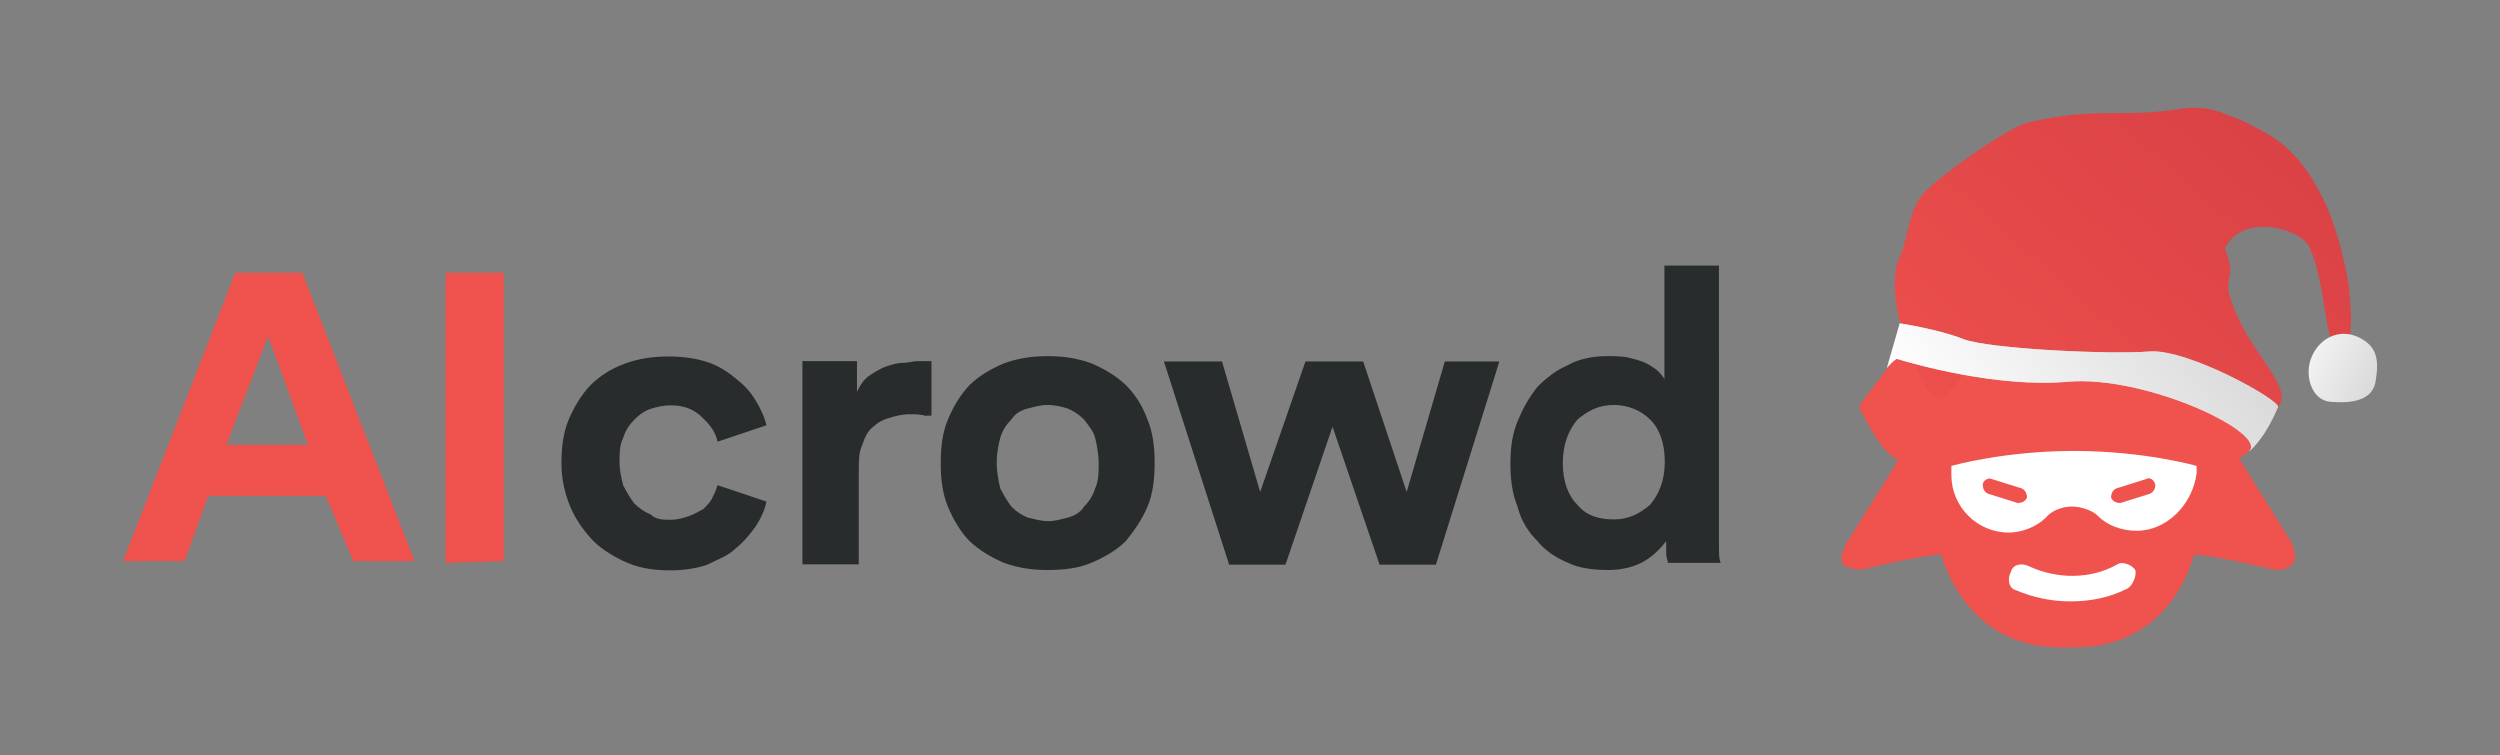 <?xml version="1.0" encoding="utf-8"?>
<!-- Generator: Adobe Illustrator 25.0.1, SVG Export Plug-In . SVG Version: 6.00 Build 0)  -->
<svg version="1.1" id="Layer_1" xmlns="http://www.w3.org/2000/svg" xmlns:xlink="http://www.w3.org/1999/xlink" x="0px" y="0px"
	 viewBox="0 0 701.3 211.9" style="enable-background:new 0 0 701.3 211.9;" xml:space="preserve">
<rect x="0" y="0" width="701.3" height="211.9" fill="#808080" stroke="none"/>
<style type="text/css">
	.st0{fill-rule:evenodd;clip-rule:evenodd;fill:#292C2D;}
	.st1{fill:#F0524D;}
	.st2{fill:#FFFFFF;}
	.st3{clip-path:url(#SVGID_2_);}
	.st4{fill:url(#SVGID_3_);}
	.st5{fill:#C6C6C6;}
	.st6{fill:url(#SVGID_4_);}
	.st7{fill:url(#SVGID_5_);}
	.st8{fill:url(#SVGID_6_);}
	.st9{fill:url(#SVGID_7_);}
	.st10{fill:url(#SVGID_8_);}
</style>
<g>
	<path class="st0" d="M188.1,113.7c-2,0-4.1,0.5-5.6,1c-1.5,0.5-3.1,1.5-4.6,3.1c-1.5,1.5-2.5,3.1-3.1,5.1c-1,2-1,4.1-1,6.6
		c0,2.5,0.5,4.6,1,6.6c1,2,2,3.6,3.1,5.1c1.5,1.5,3.1,2.5,4.6,3.1c1.5,1.5,3.6,1.5,5.6,1.5c2,0,3.6-0.5,5.1-1c1.5-0.5,3.1-1.5,4.1-2
		c1-1,2-2,2.5-3.1c0.5-1,1-2,1.5-3.6l13.7,4.6c-0.5,2.5-1.5,4.6-3.1,7.1c-1.5,2-3.1,4.1-5.6,6.1c-2,2-5.1,3.1-8.1,4.6
		c-3.1,1-6.6,1.5-10.2,1.5c-4.1,0-8.1-0.5-11.7-2c-3.6-1.5-7.1-3.6-9.7-6.1c-2.5-2.5-5.1-6.1-6.6-9.7s-2.5-7.6-2.5-12.2
		s0.5-8.6,2-12.2c1.5-3.6,3.6-7.1,6.1-9.7c2.5-2.5,5.6-4.6,9.7-6.1c4.1-1.5,8.1-2,12.2-2c4.1,0,7.6,0.5,10.7,1.5
		c3.1,1,5.6,2.5,8.1,4.6c2,1.5,4.1,3.6,5.6,6.1c1.5,2.5,2.5,4.6,3.1,7.1l-13.7,4.6c-0.5-2.5-2-4.6-4.1-6.6
		C194.7,114.7,191.7,113.7,188.1,113.7z M259.8,116.7c-1.5-0.5-3.1-0.5-4.6-0.5c-2,0-4.1,0.5-5.6,1c-2,0.5-3.6,1.5-4.6,2.5
		c-1.5,1-2.5,3.1-3.1,5.1c-1,2-1,4.6-1,7.6v25.9h-15.8v-57h15.3v8.6c1-2,2-3.6,3.6-4.6c1.5-1,3.1-2,4.6-2.5c1.5-0.5,3.1-1,4.6-1
		c1.5,0,3.1-0.5,4.1-0.5c0.5,0,1,0,2,0c0.5,0,1,0,2,0v15.3H259.8z M293.9,146.2c2,0,3.6-0.5,5.6-1c2-0.5,3.6-1.5,4.6-3.1
		c1.5-1.5,2.5-3.1,3.1-5.1c1-2,1-4.6,1-7.1c0-2.5-0.5-5.1-1-7.1s-2-3.6-3.1-5.1c-1.5-1.5-3.1-2.5-4.6-3.1c-1.5-0.5-3.6-1-5.6-1
		s-3.6,0.5-5.6,1c-2,0.5-3.6,1.5-4.6,3.1c-1.5,1.5-2.5,3.1-3.1,5.1c-0.5,2-1,4.1-1,7.1c0,2.5,0.5,5.1,1,7.1c1,2,2,3.6,3.1,5.1
		c1.5,1.5,3.1,2.5,4.6,3.1C290.4,145.7,292.4,146.2,293.9,146.2z M293.9,99.9c4.1,0,8.1,0.5,12.2,2c3.6,1.5,7.1,3.6,9.7,6.1
		c2.5,2.5,4.6,5.6,6.1,9.7c1.5,3.6,2,7.6,2,12.2c0,4.6-0.5,8.6-2,12.2c-1.5,3.6-3.6,6.6-6.1,9.7c-2.5,2.5-6.1,4.6-9.7,6.1
		c-3.6,1.5-7.6,2-12.2,2c-4.1,0-8.1-0.5-12.2-2c-3.6-1.5-7.1-3.6-9.7-6.1c-2.5-2.5-4.6-6.1-6.1-9.7c-1.5-3.6-2-7.6-2-12.2
		c0-4.6,0.5-8.6,2-12.2c1.5-3.6,3.6-7.1,6.1-9.7c2.5-2.5,6.1-4.6,9.7-6.1C285.8,100.4,289.9,99.9,293.9,99.9z M382.4,101.4
		l12.2,36.6l10.7-36.6h15.3l-17.8,57H387l-13.2-38.7l-13.2,38.7h-15.8l-18.3-57h16.3l10.7,36.6l12.7-36.6H382.4z M482.2,147.7
		c0,2,0,4.1,0,5.6c0,2,0,3.6,0.5,4.6h-14.8c0-0.5-0.5-1.5-0.5-2.5s0-2.5,0-3.6c-1.5,2-3.6,4.1-6.1,5.6c-2.5,1.5-6.1,2.5-10.2,2.5
		c-4.1,0-8.1-0.5-11.2-2c-3.6-1.5-6.6-3.6-8.6-6.1c-2.5-2.5-4.6-5.6-5.6-9.7c-1.5-3.6-2-7.6-2-12.2c0-4.1,0.5-8.1,2-11.7
		c1.5-3.6,3.1-6.6,5.6-9.7c2.5-2.5,5.1-4.6,8.6-6.1c2.5-1.5,6.6-2.5,10.7-2.5c2.5,0,4.6,0,6.6,0.5c2,0.5,3.6,1,4.6,1.5
		c1,0.5,2.5,1.5,3.1,2c1,1,1.5,1.5,2,2.5V74.5h15.3C482.2,74.5,482.2,147.7,482.2,147.7z M438.4,129.9c0,5.1,1.5,9.2,4.1,11.7
		c2.5,3.1,6.1,4.1,10.2,4.1c4.1,0,7.1-1.5,10.2-4.1c2.5-3.1,4.1-6.6,4.1-12.2c0-5.1-1.5-9.2-4.1-11.7c-2.5-2.5-6.1-4.1-10.2-4.1
		c-4.1,0-7.1,1.5-10.2,4.1C439.9,120.8,438.4,124.8,438.4,129.9z"/>
	<path class="st1" d="M91.4,139.1H58.4l-6.6,18.3H34.5L66,76.5h18.8l31.5,80.9H99.1L91.4,139.1z M63.5,124.8h22.9L75.2,94.3
		L63.5,124.8z M125,157.9V76.5h16.3v80.9L125,157.9L125,157.9z"/>
	<g>
		<ellipse class="st2" cx="582.5" cy="163.6" rx="21.1" ry="9.2"/>
		<path class="st2" d="M543.5,122.4l1,23c0,0,1,2.2,2.8,2.7c1.8,0.4,13.6,3.1,13.6,3.1l17.4-1.8l20.1,4l21.4-7.4
			c0,0,3-15.6,2.5-16.1c-0.4-0.4-2.7-6.1-8.2-5.8c-5.5,0.3-24.6,0-32.4,0.1c-7.9,0.1-9.4-1-23.2-1.3
			C544.7,122.7,543.5,122.4,543.5,122.4z"/>
		<g>
			<g>
				<path class="st1" d="M642.1,151l-14-22.4c5.7-3.1,9.9-12,10.9-14.6c0.5-0.5,0.5-1.5-0.5-1.5l-13-17.2c-0.5-1.1-2.6-0.5-2.6,0.5
					c-2.1,5.7-6.2,11.5-6.2,11.5l-1.5-2.6c4.2-4.7,4.2-14.6,4.2-14.6c-0.5-19.8-10.9-26.6-19.8-28.7c-2.6-0.5-4.7,2.6-2.6,4.7
					c2.6,2.6,5.2,5.2,5.2,5.2c7.3,10.9,3.1,20.3,3.1,20.3c-1.5-2.6-6.2-5.2-13.6-8.3c-7.3-2.6-10.9-10.9-10.9-10.9
					s-3.6,7.3-10.9,10.9c-7.3,2.6-12,5.7-13.6,8.3c0,0-4.2-8.9,3.1-20.3c0,0,1.5-2.1,4.2-4.7c2.1-2.1,0-5.2-2.6-4.7
					c-8.9,2.6-19.8,9.9-19.8,28.7c0,0,0,9.9,4.2,14.6l-1.5,2.6c0,0-4.2-6.2-6.2-11.5c-0.5-1.5-2.1-1.5-2.6-0.5l-13,17.2
					c-0.5,0.5-0.5,1.1-0.5,1.5c1.5,2.6,5.7,12,10.9,14.6l-14,22.4c0,0-3.1,4.7-1.5,6.8c1.5,1.5,5.2,1.5,5.2,1.5s17.2-4.2,22.4-4.2
					c0,0,6.2,26,33.3,26h4.2c27.6,0,33.3-26,33.3-26c5.2,0,22.4,4.2,22.4,4.2s3.6,0.5,5.2-1.5C645.2,155.7,642.1,151,642.1,151
					 M596.8,165.1c-5.2,2.6-10.4,3.6-16.1,3.6c-5.2,0-10.4-1.1-15.1-3.1c-2.1-0.5-2.6-3.1-1.5-5.2c0.5-2.1,3.1-2.6,5.2-1.5
					c7.8,3.6,17.2,3.6,24.5-0.5c1.5-1.1,4.2,0,5.2,1.5C599.4,161.4,598.4,164.1,596.8,165.1 M599.4,148.9c-4.2,0-8.3-1.5-10.9-4.2
					c-1.5-1.5-4.7-2.6-7.3-2.6c-2.6,0-5.7,1.1-7.3,3.1c-2.6,2.6-6.8,4.2-10.4,4.2c-8.9,0-16.1-7.3-16.1-16.1v-2.6
					c0,0,14.6-4.2,34.4-4.2s34.4,4.2,34.4,4.2v2.1C615,141.7,607.7,148.9,599.4,148.9"/>
				<path class="st1" d="M558.8,134.4l8.3,2.6c1.1,0.5,1.5,1.5,1.5,2.6c-0.5,1.1-1.5,1.5-2.6,1.5l-8.3-2.6c-1.1-0.5-1.5-1.5-1.5-2.6
					C556.2,134.9,557.8,133.8,558.8,134.4z M602,134.4l-8.3,2.6c-1.1,0.5-1.5,1.5-1.5,2.6c0.5,1.1,1.5,1.5,2.6,1.5l8.3-2.6
					c1.1-0.5,1.5-1.5,1.5-2.6C604.1,134.4,603,133.8,602,134.4z"/>
			</g>
		</g>
		<linearGradient id="SVGID_2_" gradientUnits="userSpaceOnUse" x1="539.605" y1="145.088" x2="657.948" y2="12.473">
			<stop  offset="0" style="stop-color:#F0524D"/>
			<stop  offset="1" style="stop-color:#D53E44"/>
		</linearGradient>
		<path style="fill:url(#SVGID_2_);" d="M658.9,80.5c0,0.1-0.2-1.4-0.2-1.5c-0.1-0.5-0.2-1-0.3-1.6c-0.2-1.2-0.4-2.3-0.7-3.5
			c-0.5-2.2-1-4.4-1.7-6.6c-0.7-2.4-1.5-4.9-2.4-7.2c-0.2-0.5-0.4-1.1-0.6-1.6c-0.1-0.1-0.1-0.2-0.2-0.4c-0.4-1-0.9-1.9-1.4-2.9
			c-1.2-2.3-2.4-4.6-3.9-6.7c-0.6-0.8-1.2-1.7-1.7-2.5c1,1.4-0.9-1.1-1.3-1.5c-0.9-1-1.9-2-2.9-2.9c-0.5-0.5-1-0.9-1.5-1.3
			c-0.1-0.1-0.3-0.3-0.5-0.4c-1.6-1.2-3.4-2.3-5.2-3.3c-2-1.1-4.1-2.2-6.2-3.1c0,0-1.7-0.7-2.1-0.8c-1.1-0.4-2.3-0.8-3.4-1.3
			c0,0-0.1,0-0.1,0c-3.4-1.2-7.1-1.5-10.7-0.9c-16.8,2.7-23.9-0.7-43.2,3.9c-5.4,1.3-26,15.8-29.6,20.4c-3.8,4.9-3.8,11.8-6.2,17.3
			c-5.6,12.8,7.1,36,7.1,36s1.5,3.6,4.2,3.3c2.7-0.3,5.4-5.9,9.8-9.2c4.5-3.3,7.9,3,26-0.9c13.3-2.8,19.5-1.4,23.8,7.2
			c1.9-0.8,4-1.1,6-0.6c6.2,1.5,12.1,4.1,17.8,6.8c2.2,1,3.4,3,3.9,5.2c3.3-1.8,6-4,7.5-5.7c4.5-5-6.3-13.8-11.6-26
			c-5.4-12.2,0.9-8.3-3.3-18.5c0,0,0,0,0,0c5.1-10.3,21.3-5.4,23.6-0.6c5,10.4,3.6,24.9,9.7,35.2c0.3-1.3,0.5-2.5,0.8-3.8
			c0.3-1.4,0.6-2.8,0.8-4.2c0.1-0.7,0.2-1.4,0.3-2.1c0-0.1,0-0.3,0-0.5C659.7,89.2,659.4,84.9,658.9,80.5z"/>
		<path class="st5" d="M529.3,103.2c0,0,2.4-2.7,2.9-2.5c4.6,1.4,27.9,8.1,47.7,6.4c22.1-2,56.9,14.6,50.9,19.6c0,0,4.2-3,8.2-12.5
			c0.8-1.9-25.4-16.5-36.1-15.6s-45-0.7-52.2-3.5c-7.1-2.8-17.8-4.4-17.8-4.4l1.7,5.3"/>
		<linearGradient id="SVGID_3_" gradientUnits="userSpaceOnUse" x1="549.41" y1="131.571" x2="617.412" y2="83.352">
			<stop  offset="0" style="stop-color:#FFFFFF"/>
			<stop  offset="1" style="stop-color:#DADADA"/>
		</linearGradient>
		<path class="st4" d="M529.3,103.2c0,0,2.4-2.7,2.9-2.5c4.6,1.4,27.9,8.1,47.7,6.4c22.1-2,56.9,14.6,50.9,19.6c0,0,4.2-3,8.2-12.5
			c0.8-1.9-25.4-16.5-36.1-15.6s-45-0.7-52.2-3.5c-7.1-2.8-17.8-4.4-17.8-4.4L529.3,103.2"/>
		
			<linearGradient id="SVGID_4_" gradientUnits="userSpaceOnUse" x1="555.432" y1="-358.066" x2="574.897" y2="-358.066" gradientTransform="matrix(0.911 0.414 -0.413 0.911 -5.471 196.104)">
			<stop  offset="0" style="stop-color:#F2F2F2"/>
			<stop  offset="1" style="stop-color:#DADADA"/>
		</linearGradient>
		<path class="st6" d="M666.4,107c-0.9,5.6-7.2,6.2-12.8,5.7c-5.3-0.5-7.4-7.8-5-12.9c2.3-5.1,7.7-7.6,12.8-5.3
			C666.6,96.9,667.5,100.5,666.4,107z"/>
	</g>
</g>
</svg>
